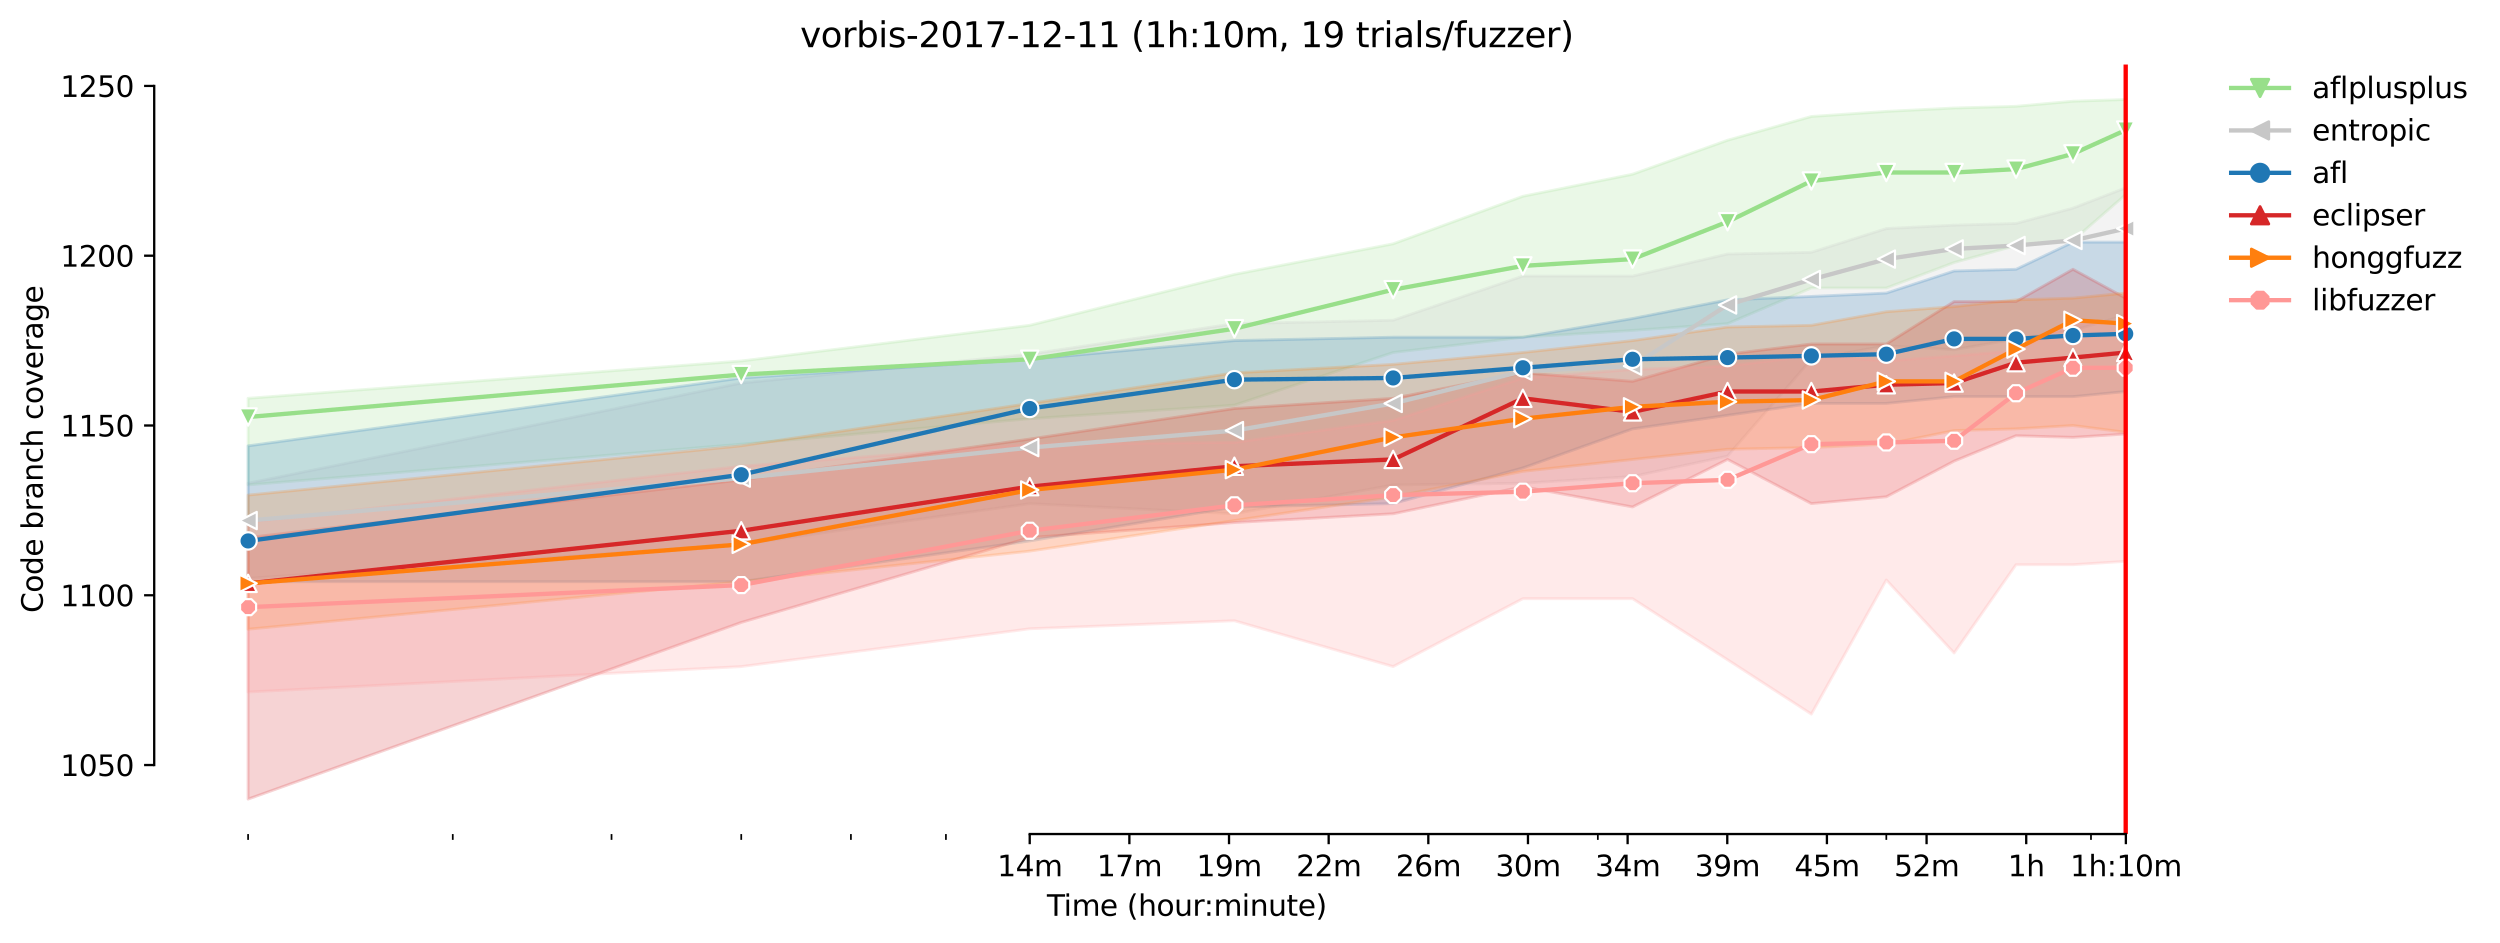 <?xml version="1.0" encoding="utf-8" standalone="no"?>
<!DOCTYPE svg PUBLIC "-//W3C//DTD SVG 1.1//EN"
  "http://www.w3.org/Graphics/SVG/1.1/DTD/svg11.dtd">
<svg height="325.986pt" version="1.1" viewBox="0 0 864.542 325.986" width="864.542pt" xmlns="http://www.w3.org/2000/svg" xmlns:xlink="http://www.w3.org/1999/xlink">
 <defs>
  <style type="text/css">*{stroke-linecap:butt;stroke-linejoin:round;}</style>
 </defs>
 <g id="figure_1">
  <g id="patch_1">
   <path d="M 0 325.986 
L 864.542 325.986 
L 864.542 0 
L 0 0 
z
" style="fill:#ffffff;"/>
  </g>
  <g id="axes_1">
   <g id="patch_2">
    <path d="M 53.328 288.43 
L 767.568 288.43 
L 767.568 22.318 
L 53.328 22.318 
z
" style="fill:#ffffff;"/>
   </g>
   <g id="PolyCollection_1">
    <defs>
     <path d="M 85.794 -188.24 
L 85.794 -158.298 
L 256.334 -172.388 
L 356.094 -181.195 
L 426.875 -185.892 
L 481.777 -204.092 
L 526.635 -209.376 
L 564.562 -211.725 
L 597.416 -214.073 
L 626.395 -226.403 
L 652.318 -226.403 
L 675.768 -235.209 
L 697.176 -241.081 
L 716.869 -242.842 
L 735.103 -258.694 
L 735.103 -291.572 
L 735.103 -291.572 
L 716.869 -290.985 
L 697.176 -289.224 
L 675.768 -288.637 
L 652.318 -287.462 
L 626.395 -285.701 
L 597.416 -277.482 
L 564.562 -265.739 
L 526.635 -258.107 
L 481.777 -241.668 
L 426.875 -231.1 
L 356.094 -213.486 
L 256.334 -201.157 
L 85.794 -188.24 
z
" id="ma5ea630e38" style="stroke:#98df8a;stroke-opacity:0.2;"/>
    </defs>
    <g clip-path="url(#pb4481a9ef8)">
     <use style="fill:#98df8a;fill-opacity:0.2;stroke:#98df8a;stroke-opacity:0.2;" x="0" xlink:href="#ma5ea630e38" y="325.986"/>
    </g>
   </g>
   <g id="PolyCollection_2">
    <defs>
     <path d="M 85.794 -158.885 
L 85.794 -126.006 
L 256.334 -137.749 
L 356.094 -151.839 
L 426.875 -148.317 
L 481.777 -158.298 
L 526.635 -158.885 
L 564.562 -161.233 
L 597.416 -168.278 
L 626.395 -201.744 
L 652.318 -206.441 
L 675.768 -205.061 
L 697.176 -208.789 
L 716.869 -211.725 
L 735.103 -217.009 
L 735.103 -261.042 
L 735.103 -261.042 
L 716.869 -254.012 
L 697.176 -248.713 
L 675.768 -248.126 
L 652.318 -246.952 
L 626.395 -238.732 
L 597.416 -238.145 
L 564.562 -230.512 
L 526.635 -230.512 
L 481.777 -215.248 
L 426.875 -214.073 
L 356.094 -203.505 
L 256.334 -193.524 
L 85.794 -158.885 
z
" id="m489b25e24a" style="stroke:#c7c7c7;stroke-opacity:0.2;"/>
    </defs>
    <g clip-path="url(#pb4481a9ef8)">
     <use style="fill:#c7c7c7;fill-opacity:0.2;stroke:#c7c7c7;stroke-opacity:0.2;" x="0" xlink:href="#m489b25e24a" y="325.986"/>
    </g>
   </g>
   <g id="PolyCollection_3">
    <defs>
     <path d="M 85.794 -171.801 
L 85.794 -124.832 
L 256.334 -124.832 
L 356.094 -138.923 
L 426.875 -150.665 
L 481.777 -151.839 
L 526.635 -164.169 
L 564.562 -177.672 
L 597.416 -182.369 
L 626.395 -186.479 
L 652.318 -186.479 
L 675.768 -188.827 
L 697.176 -188.827 
L 716.869 -188.827 
L 735.103 -190.589 
L 735.103 -242.255 
L 735.103 -242.255 
L 716.869 -242.255 
L 697.176 -232.861 
L 675.768 -232.274 
L 652.318 -224.641 
L 626.395 -223.467 
L 597.416 -222.293 
L 564.562 -215.835 
L 526.635 -209.376 
L 481.777 -209.376 
L 426.875 -208.202 
L 356.094 -201.744 
L 256.334 -195.286 
L 85.794 -171.801 
z
" id="m723d5d6cb3" style="stroke:#1f77b4;stroke-opacity:0.2;"/>
    </defs>
    <g clip-path="url(#pb4481a9ef8)">
     <use style="fill:#1f77b4;fill-opacity:0.2;stroke:#1f77b4;stroke-opacity:0.2;" x="0" xlink:href="#m723d5d6cb3" y="325.986"/>
    </g>
   </g>
   <g id="PolyCollection_4">
    <defs>
     <path d="M 85.794 -140.097 
L 85.794 -49.652 
L 256.334 -110.741 
L 356.094 -140.097 
L 426.875 -145.278 
L 481.777 -148.317 
L 526.635 -157.681 
L 564.562 -150.665 
L 597.416 -167.104 
L 626.395 -151.839 
L 652.318 -154.188 
L 675.768 -166.517 
L 697.176 -175.309 
L 716.869 -174.737 
L 735.103 -175.911 
L 735.103 -222.88 
L 735.103 -222.88 
L 716.869 -232.861 
L 697.176 -221.706 
L 675.768 -221.706 
L 652.318 -207.028 
L 626.395 -207.028 
L 597.416 -203.505 
L 564.562 -194.111 
L 526.635 -197.047 
L 481.777 -188.24 
L 426.875 -184.718 
L 356.094 -174.15 
L 256.334 -160.059 
L 85.794 -140.097 
z
" id="m8e11f6df56" style="stroke:#d62728;stroke-opacity:0.2;"/>
    </defs>
    <g clip-path="url(#pb4481a9ef8)">
     <use style="fill:#d62728;fill-opacity:0.2;stroke:#d62728;stroke-opacity:0.2;" x="0" xlink:href="#m8e11f6df56" y="325.986"/>
    </g>
   </g>
   <g id="PolyCollection_5">
    <defs>
     <path d="M 85.794 -154.775 
L 85.794 -108.393 
L 256.334 -124.832 
L 356.094 -135.4 
L 426.875 -145.968 
L 481.777 -154.188 
L 526.635 -162.994 
L 564.562 -167.104 
L 597.416 -170.627 
L 626.395 -171.214 
L 652.318 -172.388 
L 675.768 -177.085 
L 697.176 -177.672 
L 716.869 -178.847 
L 735.103 -176.498 
L 735.103 -224.641 
L 735.103 -224.641 
L 716.869 -222.88 
L 697.176 -222.293 
L 675.768 -219.959 
L 652.318 -218.183 
L 626.395 -213.486 
L 597.416 -212.899 
L 564.562 -208.202 
L 526.635 -204.092 
L 481.777 -199.983 
L 426.875 -197.047 
L 356.094 -186.479 
L 256.334 -171.816 
L 85.794 -154.775 
z
" id="m5c63f2d9c6" style="stroke:#ff7f0e;stroke-opacity:0.2;"/>
    </defs>
    <g clip-path="url(#pb4481a9ef8)">
     <use style="fill:#ff7f0e;fill-opacity:0.2;stroke:#ff7f0e;stroke-opacity:0.2;" x="0" xlink:href="#m5c63f2d9c6" y="325.986"/>
    </g>
   </g>
   <g id="PolyCollection_6">
    <defs>
     <path d="M 85.794 -145.381 
L 85.794 -86.67 
L 256.334 -95.476 
L 356.094 -108.554 
L 426.875 -111.328 
L 481.777 -95.476 
L 526.635 -118.961 
L 564.562 -118.961 
L 597.416 -97.825 
L 626.395 -79.037 
L 652.318 -125.419 
L 675.768 -100.173 
L 697.176 -130.703 
L 716.869 -130.703 
L 735.103 -131.877 
L 735.103 -214.073 
L 735.103 -214.073 
L 716.869 -214.073 
L 697.176 -204.679 
L 675.768 -202.918 
L 652.318 -201.186 
L 626.395 -202.933 
L 597.416 -199.395 
L 564.562 -198.221 
L 526.635 -195.286 
L 481.777 -180.608 
L 426.875 -172.99 
L 356.094 -172.388 
L 256.334 -164.756 
L 85.794 -145.381 
z
" id="m3a27a83c83" style="stroke:#ff9896;stroke-opacity:0.2;"/>
    </defs>
    <g clip-path="url(#pb4481a9ef8)">
     <use style="fill:#ff9896;fill-opacity:0.2;stroke:#ff9896;stroke-opacity:0.2;" x="0" xlink:href="#m3a27a83c83" y="325.986"/>
    </g>
   </g>
   <g id="matplotlib.axis_1">
    <g id="xtick_1">
     <g id="line2d_1">
      <defs>
       <path d="M 0 0 
L 0 3.5 
" id="m92d88c21bd" style="stroke:#000000;stroke-width:0.8;"/>
      </defs>
      <g>
       <use style="stroke:#000000;stroke-width:0.8;" x="356.094" xlink:href="#m92d88c21bd" y="288.43"/>
      </g>
     </g>
     <g id="text_1">
      <!-- 14m -->
      <g transform="translate(344.861 303.029)scale(0.1 -0.1)">
       <defs>
        <path d="M 794 531 
L 1825 531 
L 1825 4091 
L 703 3866 
L 703 4441 
L 1819 4666 
L 2450 4666 
L 2450 531 
L 3481 531 
L 3481 0 
L 794 0 
L 794 531 
z
" id="DejaVuSans-31" transform="scale(0.016)"/>
        <path d="M 2419 4116 
L 825 1625 
L 2419 1625 
L 2419 4116 
z
M 2253 4666 
L 3047 4666 
L 3047 1625 
L 3713 1625 
L 3713 1100 
L 3047 1100 
L 3047 0 
L 2419 0 
L 2419 1100 
L 313 1100 
L 313 1709 
L 2253 4666 
z
" id="DejaVuSans-34" transform="scale(0.016)"/>
        <path d="M 3328 2828 
Q 3544 3216 3844 3400 
Q 4144 3584 4550 3584 
Q 5097 3584 5394 3201 
Q 5691 2819 5691 2113 
L 5691 0 
L 5113 0 
L 5113 2094 
Q 5113 2597 4934 2840 
Q 4756 3084 4391 3084 
Q 3944 3084 3684 2787 
Q 3425 2491 3425 1978 
L 3425 0 
L 2847 0 
L 2847 2094 
Q 2847 2600 2669 2842 
Q 2491 3084 2119 3084 
Q 1678 3084 1418 2786 
Q 1159 2488 1159 1978 
L 1159 0 
L 581 0 
L 581 3500 
L 1159 3500 
L 1159 2956 
Q 1356 3278 1631 3431 
Q 1906 3584 2284 3584 
Q 2666 3584 2933 3390 
Q 3200 3197 3328 2828 
z
" id="DejaVuSans-6d" transform="scale(0.016)"/>
       </defs>
       <use xlink:href="#DejaVuSans-31"/>
       <use x="63.623" xlink:href="#DejaVuSans-34"/>
       <use x="127.246" xlink:href="#DejaVuSans-6d"/>
      </g>
     </g>
    </g>
    <g id="xtick_2">
     <g id="line2d_2">
      <g>
       <use style="stroke:#000000;stroke-width:0.8;" x="390.555" xlink:href="#m92d88c21bd" y="288.43"/>
      </g>
     </g>
     <g id="text_2">
      <!-- 17m -->
      <g transform="translate(379.322 303.029)scale(0.1 -0.1)">
       <defs>
        <path d="M 525 4666 
L 3525 4666 
L 3525 4397 
L 1831 0 
L 1172 0 
L 2766 4134 
L 525 4134 
L 525 4666 
z
" id="DejaVuSans-37" transform="scale(0.016)"/>
       </defs>
       <use xlink:href="#DejaVuSans-31"/>
       <use x="63.623" xlink:href="#DejaVuSans-37"/>
       <use x="127.246" xlink:href="#DejaVuSans-6d"/>
      </g>
     </g>
    </g>
    <g id="xtick_3">
     <g id="line2d_3">
      <g>
       <use style="stroke:#000000;stroke-width:0.8;" x="425.016" xlink:href="#m92d88c21bd" y="288.43"/>
      </g>
     </g>
     <g id="text_3">
      <!-- 19m -->
      <g transform="translate(413.783 303.029)scale(0.1 -0.1)">
       <defs>
        <path d="M 703 97 
L 703 672 
Q 941 559 1184 500 
Q 1428 441 1663 441 
Q 2288 441 2617 861 
Q 2947 1281 2994 2138 
Q 2813 1869 2534 1725 
Q 2256 1581 1919 1581 
Q 1219 1581 811 2004 
Q 403 2428 403 3163 
Q 403 3881 828 4315 
Q 1253 4750 1959 4750 
Q 2769 4750 3195 4129 
Q 3622 3509 3622 2328 
Q 3622 1225 3098 567 
Q 2575 -91 1691 -91 
Q 1453 -91 1209 -44 
Q 966 3 703 97 
z
M 1959 2075 
Q 2384 2075 2632 2365 
Q 2881 2656 2881 3163 
Q 2881 3666 2632 3958 
Q 2384 4250 1959 4250 
Q 1534 4250 1286 3958 
Q 1038 3666 1038 3163 
Q 1038 2656 1286 2365 
Q 1534 2075 1959 2075 
z
" id="DejaVuSans-39" transform="scale(0.016)"/>
       </defs>
       <use xlink:href="#DejaVuSans-31"/>
       <use x="63.623" xlink:href="#DejaVuSans-39"/>
       <use x="127.246" xlink:href="#DejaVuSans-6d"/>
      </g>
     </g>
    </g>
    <g id="xtick_4">
     <g id="line2d_4">
      <g>
       <use style="stroke:#000000;stroke-width:0.8;" x="459.476" xlink:href="#m92d88c21bd" y="288.43"/>
      </g>
     </g>
     <g id="text_4">
      <!-- 22m -->
      <g transform="translate(448.243 303.029)scale(0.1 -0.1)">
       <defs>
        <path d="M 1228 531 
L 3431 531 
L 3431 0 
L 469 0 
L 469 531 
Q 828 903 1448 1529 
Q 2069 2156 2228 2338 
Q 2531 2678 2651 2914 
Q 2772 3150 2772 3378 
Q 2772 3750 2511 3984 
Q 2250 4219 1831 4219 
Q 1534 4219 1204 4116 
Q 875 4013 500 3803 
L 500 4441 
Q 881 4594 1212 4672 
Q 1544 4750 1819 4750 
Q 2544 4750 2975 4387 
Q 3406 4025 3406 3419 
Q 3406 3131 3298 2873 
Q 3191 2616 2906 2266 
Q 2828 2175 2409 1742 
Q 1991 1309 1228 531 
z
" id="DejaVuSans-32" transform="scale(0.016)"/>
       </defs>
       <use xlink:href="#DejaVuSans-32"/>
       <use x="63.623" xlink:href="#DejaVuSans-32"/>
       <use x="127.246" xlink:href="#DejaVuSans-6d"/>
      </g>
     </g>
    </g>
    <g id="xtick_5">
     <g id="line2d_5">
      <g>
       <use style="stroke:#000000;stroke-width:0.8;" x="493.937" xlink:href="#m92d88c21bd" y="288.43"/>
      </g>
     </g>
     <g id="text_5">
      <!-- 26m -->
      <g transform="translate(482.704 303.029)scale(0.1 -0.1)">
       <defs>
        <path d="M 2113 2584 
Q 1688 2584 1439 2293 
Q 1191 2003 1191 1497 
Q 1191 994 1439 701 
Q 1688 409 2113 409 
Q 2538 409 2786 701 
Q 3034 994 3034 1497 
Q 3034 2003 2786 2293 
Q 2538 2584 2113 2584 
z
M 3366 4563 
L 3366 3988 
Q 3128 4100 2886 4159 
Q 2644 4219 2406 4219 
Q 1781 4219 1451 3797 
Q 1122 3375 1075 2522 
Q 1259 2794 1537 2939 
Q 1816 3084 2150 3084 
Q 2853 3084 3261 2657 
Q 3669 2231 3669 1497 
Q 3669 778 3244 343 
Q 2819 -91 2113 -91 
Q 1303 -91 875 529 
Q 447 1150 447 2328 
Q 447 3434 972 4092 
Q 1497 4750 2381 4750 
Q 2619 4750 2861 4703 
Q 3103 4656 3366 4563 
z
" id="DejaVuSans-36" transform="scale(0.016)"/>
       </defs>
       <use xlink:href="#DejaVuSans-32"/>
       <use x="63.623" xlink:href="#DejaVuSans-36"/>
       <use x="127.246" xlink:href="#DejaVuSans-6d"/>
      </g>
     </g>
    </g>
    <g id="xtick_6">
     <g id="line2d_6">
      <g>
       <use style="stroke:#000000;stroke-width:0.8;" x="528.397" xlink:href="#m92d88c21bd" y="288.43"/>
      </g>
     </g>
     <g id="text_6">
      <!-- 30m -->
      <g transform="translate(517.165 303.029)scale(0.1 -0.1)">
       <defs>
        <path d="M 2597 2516 
Q 3050 2419 3304 2112 
Q 3559 1806 3559 1356 
Q 3559 666 3084 287 
Q 2609 -91 1734 -91 
Q 1441 -91 1130 -33 
Q 819 25 488 141 
L 488 750 
Q 750 597 1062 519 
Q 1375 441 1716 441 
Q 2309 441 2620 675 
Q 2931 909 2931 1356 
Q 2931 1769 2642 2001 
Q 2353 2234 1838 2234 
L 1294 2234 
L 1294 2753 
L 1863 2753 
Q 2328 2753 2575 2939 
Q 2822 3125 2822 3475 
Q 2822 3834 2567 4026 
Q 2313 4219 1838 4219 
Q 1578 4219 1281 4162 
Q 984 4106 628 3988 
L 628 4550 
Q 988 4650 1302 4700 
Q 1616 4750 1894 4750 
Q 2613 4750 3031 4423 
Q 3450 4097 3450 3541 
Q 3450 3153 3228 2886 
Q 3006 2619 2597 2516 
z
" id="DejaVuSans-33" transform="scale(0.016)"/>
        <path d="M 2034 4250 
Q 1547 4250 1301 3770 
Q 1056 3291 1056 2328 
Q 1056 1369 1301 889 
Q 1547 409 2034 409 
Q 2525 409 2770 889 
Q 3016 1369 3016 2328 
Q 3016 3291 2770 3770 
Q 2525 4250 2034 4250 
z
M 2034 4750 
Q 2819 4750 3233 4129 
Q 3647 3509 3647 2328 
Q 3647 1150 3233 529 
Q 2819 -91 2034 -91 
Q 1250 -91 836 529 
Q 422 1150 422 2328 
Q 422 3509 836 4129 
Q 1250 4750 2034 4750 
z
" id="DejaVuSans-30" transform="scale(0.016)"/>
       </defs>
       <use xlink:href="#DejaVuSans-33"/>
       <use x="63.623" xlink:href="#DejaVuSans-30"/>
       <use x="127.246" xlink:href="#DejaVuSans-6d"/>
      </g>
     </g>
    </g>
    <g id="xtick_7">
     <g id="line2d_7">
      <g>
       <use style="stroke:#000000;stroke-width:0.8;" x="562.858" xlink:href="#m92d88c21bd" y="288.43"/>
      </g>
     </g>
     <g id="text_7">
      <!-- 34m -->
      <g transform="translate(551.625 303.029)scale(0.1 -0.1)">
       <use xlink:href="#DejaVuSans-33"/>
       <use x="63.623" xlink:href="#DejaVuSans-34"/>
       <use x="127.246" xlink:href="#DejaVuSans-6d"/>
      </g>
     </g>
    </g>
    <g id="xtick_8">
     <g id="line2d_8">
      <g>
       <use style="stroke:#000000;stroke-width:0.8;" x="597.319" xlink:href="#m92d88c21bd" y="288.43"/>
      </g>
     </g>
     <g id="text_8">
      <!-- 39m -->
      <g transform="translate(586.086 303.029)scale(0.1 -0.1)">
       <use xlink:href="#DejaVuSans-33"/>
       <use x="63.623" xlink:href="#DejaVuSans-39"/>
       <use x="127.246" xlink:href="#DejaVuSans-6d"/>
      </g>
     </g>
    </g>
    <g id="xtick_9">
     <g id="line2d_9">
      <g>
       <use style="stroke:#000000;stroke-width:0.8;" x="631.779" xlink:href="#m92d88c21bd" y="288.43"/>
      </g>
     </g>
     <g id="text_9">
      <!-- 45m -->
      <g transform="translate(620.547 303.029)scale(0.1 -0.1)">
       <defs>
        <path d="M 691 4666 
L 3169 4666 
L 3169 4134 
L 1269 4134 
L 1269 2991 
Q 1406 3038 1543 3061 
Q 1681 3084 1819 3084 
Q 2600 3084 3056 2656 
Q 3513 2228 3513 1497 
Q 3513 744 3044 326 
Q 2575 -91 1722 -91 
Q 1428 -91 1123 -41 
Q 819 9 494 109 
L 494 744 
Q 775 591 1075 516 
Q 1375 441 1709 441 
Q 2250 441 2565 725 
Q 2881 1009 2881 1497 
Q 2881 1984 2565 2268 
Q 2250 2553 1709 2553 
Q 1456 2553 1204 2497 
Q 953 2441 691 2322 
L 691 4666 
z
" id="DejaVuSans-35" transform="scale(0.016)"/>
       </defs>
       <use xlink:href="#DejaVuSans-34"/>
       <use x="63.623" xlink:href="#DejaVuSans-35"/>
       <use x="127.246" xlink:href="#DejaVuSans-6d"/>
      </g>
     </g>
    </g>
    <g id="xtick_10">
     <g id="line2d_10">
      <g>
       <use style="stroke:#000000;stroke-width:0.8;" x="666.24" xlink:href="#m92d88c21bd" y="288.43"/>
      </g>
     </g>
     <g id="text_10">
      <!-- 52m -->
      <g transform="translate(655.007 303.029)scale(0.1 -0.1)">
       <use xlink:href="#DejaVuSans-35"/>
       <use x="63.623" xlink:href="#DejaVuSans-32"/>
       <use x="127.246" xlink:href="#DejaVuSans-6d"/>
      </g>
     </g>
    </g>
    <g id="xtick_11">
     <g id="line2d_11">
      <g>
       <use style="stroke:#000000;stroke-width:0.8;" x="700.701" xlink:href="#m92d88c21bd" y="288.43"/>
      </g>
     </g>
     <g id="text_11">
      <!-- 1h -->
      <g transform="translate(694.351 303.029)scale(0.1 -0.1)">
       <defs>
        <path d="M 3513 2113 
L 3513 0 
L 2938 0 
L 2938 2094 
Q 2938 2591 2744 2837 
Q 2550 3084 2163 3084 
Q 1697 3084 1428 2787 
Q 1159 2491 1159 1978 
L 1159 0 
L 581 0 
L 581 4863 
L 1159 4863 
L 1159 2956 
Q 1366 3272 1645 3428 
Q 1925 3584 2291 3584 
Q 2894 3584 3203 3211 
Q 3513 2838 3513 2113 
z
" id="DejaVuSans-68" transform="scale(0.016)"/>
       </defs>
       <use xlink:href="#DejaVuSans-31"/>
       <use x="63.623" xlink:href="#DejaVuSans-68"/>
      </g>
     </g>
    </g>
    <g id="xtick_12">
     <g id="line2d_12">
      <g>
       <use style="stroke:#000000;stroke-width:0.8;" x="735.161" xlink:href="#m92d88c21bd" y="288.43"/>
      </g>
     </g>
     <g id="text_12">
      <!-- 1h:10m -->
      <g transform="translate(715.894 303.029)scale(0.1 -0.1)">
       <defs>
        <path d="M 750 794 
L 1409 794 
L 1409 0 
L 750 0 
L 750 794 
z
M 750 3309 
L 1409 3309 
L 1409 2516 
L 750 2516 
L 750 3309 
z
" id="DejaVuSans-3a" transform="scale(0.016)"/>
       </defs>
       <use xlink:href="#DejaVuSans-31"/>
       <use x="63.623" xlink:href="#DejaVuSans-68"/>
       <use x="127.002" xlink:href="#DejaVuSans-3a"/>
       <use x="160.693" xlink:href="#DejaVuSans-31"/>
       <use x="224.316" xlink:href="#DejaVuSans-30"/>
       <use x="287.939" xlink:href="#DejaVuSans-6d"/>
      </g>
     </g>
    </g>
    <g id="xtick_13">
     <g id="line2d_13">
      <defs>
       <path d="M 0 0 
L 0 2 
" id="me1883ed3de" style="stroke:#000000;stroke-width:0.6;"/>
      </defs>
      <g>
       <use style="stroke:#000000;stroke-width:0.6;" x="85.794" xlink:href="#me1883ed3de" y="288.43"/>
      </g>
     </g>
    </g>
    <g id="xtick_14">
     <g id="line2d_14">
      <g>
       <use style="stroke:#000000;stroke-width:0.6;" x="156.574" xlink:href="#me1883ed3de" y="288.43"/>
      </g>
     </g>
    </g>
    <g id="xtick_15">
     <g id="line2d_15">
      <g>
       <use style="stroke:#000000;stroke-width:0.6;" x="211.476" xlink:href="#me1883ed3de" y="288.43"/>
      </g>
     </g>
    </g>
    <g id="xtick_16">
     <g id="line2d_16">
      <g>
       <use style="stroke:#000000;stroke-width:0.6;" x="256.334" xlink:href="#me1883ed3de" y="288.43"/>
      </g>
     </g>
    </g>
    <g id="xtick_17">
     <g id="line2d_17">
      <g>
       <use style="stroke:#000000;stroke-width:0.6;" x="294.261" xlink:href="#me1883ed3de" y="288.43"/>
      </g>
     </g>
    </g>
    <g id="xtick_18">
     <g id="line2d_18">
      <g>
       <use style="stroke:#000000;stroke-width:0.6;" x="327.115" xlink:href="#me1883ed3de" y="288.43"/>
      </g>
     </g>
    </g>
    <g id="xtick_19">
     <g id="line2d_19">
      <g>
       <use style="stroke:#000000;stroke-width:0.6;" x="552.558" xlink:href="#me1883ed3de" y="288.43"/>
      </g>
     </g>
    </g>
    <g id="xtick_20">
     <g id="line2d_20">
      <g>
       <use style="stroke:#000000;stroke-width:0.6;" x="652.318" xlink:href="#me1883ed3de" y="288.43"/>
      </g>
     </g>
    </g>
    <g id="xtick_21">
     <g id="line2d_21">
      <g>
       <use style="stroke:#000000;stroke-width:0.6;" x="723.098" xlink:href="#me1883ed3de" y="288.43"/>
      </g>
     </g>
    </g>
    <g id="text_13">
     <!-- Time (hour:minute) -->
     <g transform="translate(362.041 316.707)scale(0.1 -0.1)">
      <defs>
       <path d="M -19 4666 
L 3928 4666 
L 3928 4134 
L 2272 4134 
L 2272 0 
L 1638 0 
L 1638 4134 
L -19 4134 
L -19 4666 
z
" id="DejaVuSans-54" transform="scale(0.016)"/>
       <path d="M 603 3500 
L 1178 3500 
L 1178 0 
L 603 0 
L 603 3500 
z
M 603 4863 
L 1178 4863 
L 1178 4134 
L 603 4134 
L 603 4863 
z
" id="DejaVuSans-69" transform="scale(0.016)"/>
       <path d="M 3597 1894 
L 3597 1613 
L 953 1613 
Q 991 1019 1311 708 
Q 1631 397 2203 397 
Q 2534 397 2845 478 
Q 3156 559 3463 722 
L 3463 178 
Q 3153 47 2828 -22 
Q 2503 -91 2169 -91 
Q 1331 -91 842 396 
Q 353 884 353 1716 
Q 353 2575 817 3079 
Q 1281 3584 2069 3584 
Q 2775 3584 3186 3129 
Q 3597 2675 3597 1894 
z
M 3022 2063 
Q 3016 2534 2758 2815 
Q 2500 3097 2075 3097 
Q 1594 3097 1305 2825 
Q 1016 2553 972 2059 
L 3022 2063 
z
" id="DejaVuSans-65" transform="scale(0.016)"/>
       <path id="DejaVuSans-20" transform="scale(0.016)"/>
       <path d="M 1984 4856 
Q 1566 4138 1362 3434 
Q 1159 2731 1159 2009 
Q 1159 1288 1364 580 
Q 1569 -128 1984 -844 
L 1484 -844 
Q 1016 -109 783 600 
Q 550 1309 550 2009 
Q 550 2706 781 3412 
Q 1013 4119 1484 4856 
L 1984 4856 
z
" id="DejaVuSans-28" transform="scale(0.016)"/>
       <path d="M 1959 3097 
Q 1497 3097 1228 2736 
Q 959 2375 959 1747 
Q 959 1119 1226 758 
Q 1494 397 1959 397 
Q 2419 397 2687 759 
Q 2956 1122 2956 1747 
Q 2956 2369 2687 2733 
Q 2419 3097 1959 3097 
z
M 1959 3584 
Q 2709 3584 3137 3096 
Q 3566 2609 3566 1747 
Q 3566 888 3137 398 
Q 2709 -91 1959 -91 
Q 1206 -91 779 398 
Q 353 888 353 1747 
Q 353 2609 779 3096 
Q 1206 3584 1959 3584 
z
" id="DejaVuSans-6f" transform="scale(0.016)"/>
       <path d="M 544 1381 
L 544 3500 
L 1119 3500 
L 1119 1403 
Q 1119 906 1312 657 
Q 1506 409 1894 409 
Q 2359 409 2629 706 
Q 2900 1003 2900 1516 
L 2900 3500 
L 3475 3500 
L 3475 0 
L 2900 0 
L 2900 538 
Q 2691 219 2414 64 
Q 2138 -91 1772 -91 
Q 1169 -91 856 284 
Q 544 659 544 1381 
z
M 1991 3584 
L 1991 3584 
z
" id="DejaVuSans-75" transform="scale(0.016)"/>
       <path d="M 2631 2963 
Q 2534 3019 2420 3045 
Q 2306 3072 2169 3072 
Q 1681 3072 1420 2755 
Q 1159 2438 1159 1844 
L 1159 0 
L 581 0 
L 581 3500 
L 1159 3500 
L 1159 2956 
Q 1341 3275 1631 3429 
Q 1922 3584 2338 3584 
Q 2397 3584 2469 3576 
Q 2541 3569 2628 3553 
L 2631 2963 
z
" id="DejaVuSans-72" transform="scale(0.016)"/>
       <path d="M 3513 2113 
L 3513 0 
L 2938 0 
L 2938 2094 
Q 2938 2591 2744 2837 
Q 2550 3084 2163 3084 
Q 1697 3084 1428 2787 
Q 1159 2491 1159 1978 
L 1159 0 
L 581 0 
L 581 3500 
L 1159 3500 
L 1159 2956 
Q 1366 3272 1645 3428 
Q 1925 3584 2291 3584 
Q 2894 3584 3203 3211 
Q 3513 2838 3513 2113 
z
" id="DejaVuSans-6e" transform="scale(0.016)"/>
       <path d="M 1172 4494 
L 1172 3500 
L 2356 3500 
L 2356 3053 
L 1172 3053 
L 1172 1153 
Q 1172 725 1289 603 
Q 1406 481 1766 481 
L 2356 481 
L 2356 0 
L 1766 0 
Q 1100 0 847 248 
Q 594 497 594 1153 
L 594 3053 
L 172 3053 
L 172 3500 
L 594 3500 
L 594 4494 
L 1172 4494 
z
" id="DejaVuSans-74" transform="scale(0.016)"/>
       <path d="M 513 4856 
L 1013 4856 
Q 1481 4119 1714 3412 
Q 1947 2706 1947 2009 
Q 1947 1309 1714 600 
Q 1481 -109 1013 -844 
L 513 -844 
Q 928 -128 1133 580 
Q 1338 1288 1338 2009 
Q 1338 2731 1133 3434 
Q 928 4138 513 4856 
z
" id="DejaVuSans-29" transform="scale(0.016)"/>
      </defs>
      <use xlink:href="#DejaVuSans-54"/>
      <use x="57.959" xlink:href="#DejaVuSans-69"/>
      <use x="85.742" xlink:href="#DejaVuSans-6d"/>
      <use x="183.154" xlink:href="#DejaVuSans-65"/>
      <use x="244.678" xlink:href="#DejaVuSans-20"/>
      <use x="276.465" xlink:href="#DejaVuSans-28"/>
      <use x="315.479" xlink:href="#DejaVuSans-68"/>
      <use x="378.857" xlink:href="#DejaVuSans-6f"/>
      <use x="440.039" xlink:href="#DejaVuSans-75"/>
      <use x="503.418" xlink:href="#DejaVuSans-72"/>
      <use x="542.781" xlink:href="#DejaVuSans-3a"/>
      <use x="576.473" xlink:href="#DejaVuSans-6d"/>
      <use x="673.885" xlink:href="#DejaVuSans-69"/>
      <use x="701.668" xlink:href="#DejaVuSans-6e"/>
      <use x="765.047" xlink:href="#DejaVuSans-75"/>
      <use x="828.426" xlink:href="#DejaVuSans-74"/>
      <use x="867.635" xlink:href="#DejaVuSans-65"/>
      <use x="929.158" xlink:href="#DejaVuSans-29"/>
     </g>
    </g>
   </g>
   <g id="matplotlib.axis_2">
    <g id="ytick_1">
     <g id="line2d_22">
      <defs>
       <path d="M 0 0 
L -3.5 0 
" id="m777340e635" style="stroke:#000000;stroke-width:0.8;"/>
      </defs>
      <g>
       <use style="stroke:#000000;stroke-width:0.8;" x="53.328" xlink:href="#m777340e635" y="264.563"/>
      </g>
     </g>
     <g id="text_14">
      <!-- 1050 -->
      <g transform="translate(20.878 268.362)scale(0.1 -0.1)">
       <use xlink:href="#DejaVuSans-31"/>
       <use x="63.623" xlink:href="#DejaVuSans-30"/>
       <use x="127.246" xlink:href="#DejaVuSans-35"/>
       <use x="190.869" xlink:href="#DejaVuSans-30"/>
      </g>
     </g>
    </g>
    <g id="ytick_2">
     <g id="line2d_23">
      <g>
       <use style="stroke:#000000;stroke-width:0.8;" x="53.328" xlink:href="#m777340e635" y="205.851"/>
      </g>
     </g>
     <g id="text_15">
      <!-- 1100 -->
      <g transform="translate(20.878 209.65)scale(0.1 -0.1)">
       <use xlink:href="#DejaVuSans-31"/>
       <use x="63.623" xlink:href="#DejaVuSans-31"/>
       <use x="127.246" xlink:href="#DejaVuSans-30"/>
       <use x="190.869" xlink:href="#DejaVuSans-30"/>
      </g>
     </g>
    </g>
    <g id="ytick_3">
     <g id="line2d_24">
      <g>
       <use style="stroke:#000000;stroke-width:0.8;" x="53.328" xlink:href="#m777340e635" y="147.14"/>
      </g>
     </g>
     <g id="text_16">
      <!-- 1150 -->
      <g transform="translate(20.878 150.939)scale(0.1 -0.1)">
       <use xlink:href="#DejaVuSans-31"/>
       <use x="63.623" xlink:href="#DejaVuSans-31"/>
       <use x="127.246" xlink:href="#DejaVuSans-35"/>
       <use x="190.869" xlink:href="#DejaVuSans-30"/>
      </g>
     </g>
    </g>
    <g id="ytick_4">
     <g id="line2d_25">
      <g>
       <use style="stroke:#000000;stroke-width:0.8;" x="53.328" xlink:href="#m777340e635" y="88.429"/>
      </g>
     </g>
     <g id="text_17">
      <!-- 1200 -->
      <g transform="translate(20.878 92.228)scale(0.1 -0.1)">
       <use xlink:href="#DejaVuSans-31"/>
       <use x="63.623" xlink:href="#DejaVuSans-32"/>
       <use x="127.246" xlink:href="#DejaVuSans-30"/>
       <use x="190.869" xlink:href="#DejaVuSans-30"/>
      </g>
     </g>
    </g>
    <g id="ytick_5">
     <g id="line2d_26">
      <g>
       <use style="stroke:#000000;stroke-width:0.8;" x="53.328" xlink:href="#m777340e635" y="29.717"/>
      </g>
     </g>
     <g id="text_18">
      <!-- 1250 -->
      <g transform="translate(20.878 33.516)scale(0.1 -0.1)">
       <use xlink:href="#DejaVuSans-31"/>
       <use x="63.623" xlink:href="#DejaVuSans-32"/>
       <use x="127.246" xlink:href="#DejaVuSans-35"/>
       <use x="190.869" xlink:href="#DejaVuSans-30"/>
      </g>
     </g>
    </g>
    <g id="text_19">
     <!-- Code branch coverage -->
     <g transform="translate(14.798 211.949)rotate(-90)scale(0.1 -0.1)">
      <defs>
       <path d="M 4122 4306 
L 4122 3641 
Q 3803 3938 3442 4084 
Q 3081 4231 2675 4231 
Q 1875 4231 1450 3742 
Q 1025 3253 1025 2328 
Q 1025 1406 1450 917 
Q 1875 428 2675 428 
Q 3081 428 3442 575 
Q 3803 722 4122 1019 
L 4122 359 
Q 3791 134 3420 21 
Q 3050 -91 2638 -91 
Q 1578 -91 968 557 
Q 359 1206 359 2328 
Q 359 3453 968 4101 
Q 1578 4750 2638 4750 
Q 3056 4750 3426 4639 
Q 3797 4528 4122 4306 
z
" id="DejaVuSans-43" transform="scale(0.016)"/>
       <path d="M 2906 2969 
L 2906 4863 
L 3481 4863 
L 3481 0 
L 2906 0 
L 2906 525 
Q 2725 213 2448 61 
Q 2172 -91 1784 -91 
Q 1150 -91 751 415 
Q 353 922 353 1747 
Q 353 2572 751 3078 
Q 1150 3584 1784 3584 
Q 2172 3584 2448 3432 
Q 2725 3281 2906 2969 
z
M 947 1747 
Q 947 1113 1208 752 
Q 1469 391 1925 391 
Q 2381 391 2643 752 
Q 2906 1113 2906 1747 
Q 2906 2381 2643 2742 
Q 2381 3103 1925 3103 
Q 1469 3103 1208 2742 
Q 947 2381 947 1747 
z
" id="DejaVuSans-64" transform="scale(0.016)"/>
       <path d="M 3116 1747 
Q 3116 2381 2855 2742 
Q 2594 3103 2138 3103 
Q 1681 3103 1420 2742 
Q 1159 2381 1159 1747 
Q 1159 1113 1420 752 
Q 1681 391 2138 391 
Q 2594 391 2855 752 
Q 3116 1113 3116 1747 
z
M 1159 2969 
Q 1341 3281 1617 3432 
Q 1894 3584 2278 3584 
Q 2916 3584 3314 3078 
Q 3713 2572 3713 1747 
Q 3713 922 3314 415 
Q 2916 -91 2278 -91 
Q 1894 -91 1617 61 
Q 1341 213 1159 525 
L 1159 0 
L 581 0 
L 581 4863 
L 1159 4863 
L 1159 2969 
z
" id="DejaVuSans-62" transform="scale(0.016)"/>
       <path d="M 2194 1759 
Q 1497 1759 1228 1600 
Q 959 1441 959 1056 
Q 959 750 1161 570 
Q 1363 391 1709 391 
Q 2188 391 2477 730 
Q 2766 1069 2766 1631 
L 2766 1759 
L 2194 1759 
z
M 3341 1997 
L 3341 0 
L 2766 0 
L 2766 531 
Q 2569 213 2275 61 
Q 1981 -91 1556 -91 
Q 1019 -91 701 211 
Q 384 513 384 1019 
Q 384 1609 779 1909 
Q 1175 2209 1959 2209 
L 2766 2209 
L 2766 2266 
Q 2766 2663 2505 2880 
Q 2244 3097 1772 3097 
Q 1472 3097 1187 3025 
Q 903 2953 641 2809 
L 641 3341 
Q 956 3463 1253 3523 
Q 1550 3584 1831 3584 
Q 2591 3584 2966 3190 
Q 3341 2797 3341 1997 
z
" id="DejaVuSans-61" transform="scale(0.016)"/>
       <path d="M 3122 3366 
L 3122 2828 
Q 2878 2963 2633 3030 
Q 2388 3097 2138 3097 
Q 1578 3097 1268 2742 
Q 959 2388 959 1747 
Q 959 1106 1268 751 
Q 1578 397 2138 397 
Q 2388 397 2633 464 
Q 2878 531 3122 666 
L 3122 134 
Q 2881 22 2623 -34 
Q 2366 -91 2075 -91 
Q 1284 -91 818 406 
Q 353 903 353 1747 
Q 353 2603 823 3093 
Q 1294 3584 2113 3584 
Q 2378 3584 2631 3529 
Q 2884 3475 3122 3366 
z
" id="DejaVuSans-63" transform="scale(0.016)"/>
       <path d="M 191 3500 
L 800 3500 
L 1894 563 
L 2988 3500 
L 3597 3500 
L 2284 0 
L 1503 0 
L 191 3500 
z
" id="DejaVuSans-76" transform="scale(0.016)"/>
       <path d="M 2906 1791 
Q 2906 2416 2648 2759 
Q 2391 3103 1925 3103 
Q 1463 3103 1205 2759 
Q 947 2416 947 1791 
Q 947 1169 1205 825 
Q 1463 481 1925 481 
Q 2391 481 2648 825 
Q 2906 1169 2906 1791 
z
M 3481 434 
Q 3481 -459 3084 -895 
Q 2688 -1331 1869 -1331 
Q 1566 -1331 1297 -1286 
Q 1028 -1241 775 -1147 
L 775 -588 
Q 1028 -725 1275 -790 
Q 1522 -856 1778 -856 
Q 2344 -856 2625 -561 
Q 2906 -266 2906 331 
L 2906 616 
Q 2728 306 2450 153 
Q 2172 0 1784 0 
Q 1141 0 747 490 
Q 353 981 353 1791 
Q 353 2603 747 3093 
Q 1141 3584 1784 3584 
Q 2172 3584 2450 3431 
Q 2728 3278 2906 2969 
L 2906 3500 
L 3481 3500 
L 3481 434 
z
" id="DejaVuSans-67" transform="scale(0.016)"/>
      </defs>
      <use xlink:href="#DejaVuSans-43"/>
      <use x="69.824" xlink:href="#DejaVuSans-6f"/>
      <use x="131.006" xlink:href="#DejaVuSans-64"/>
      <use x="194.482" xlink:href="#DejaVuSans-65"/>
      <use x="256.006" xlink:href="#DejaVuSans-20"/>
      <use x="287.793" xlink:href="#DejaVuSans-62"/>
      <use x="351.27" xlink:href="#DejaVuSans-72"/>
      <use x="392.383" xlink:href="#DejaVuSans-61"/>
      <use x="453.662" xlink:href="#DejaVuSans-6e"/>
      <use x="517.041" xlink:href="#DejaVuSans-63"/>
      <use x="572.021" xlink:href="#DejaVuSans-68"/>
      <use x="635.4" xlink:href="#DejaVuSans-20"/>
      <use x="667.188" xlink:href="#DejaVuSans-63"/>
      <use x="722.168" xlink:href="#DejaVuSans-6f"/>
      <use x="783.35" xlink:href="#DejaVuSans-76"/>
      <use x="842.529" xlink:href="#DejaVuSans-65"/>
      <use x="904.053" xlink:href="#DejaVuSans-72"/>
      <use x="945.166" xlink:href="#DejaVuSans-61"/>
      <use x="1006.445" xlink:href="#DejaVuSans-67"/>
      <use x="1069.922" xlink:href="#DejaVuSans-65"/>
     </g>
    </g>
   </g>
   <g id="line2d_27">
    <path clip-path="url(#pb4481a9ef8)" d="M 85.794 144.204 
L 256.334 129.526 
L 356.094 124.242 
L 426.875 113.674 
L 481.777 100.171 
L 526.635 91.951 
L 564.562 89.603 
L 597.416 76.686 
L 626.395 62.596 
L 652.318 59.66 
L 675.768 59.66 
L 697.176 58.486 
L 716.869 53.202 
L 735.103 44.982 
" style="fill:none;stroke:#98df8a;stroke-linecap:square;stroke-width:1.5;"/>
    <defs>
     <path d="M -0 3 
L 3 -3 
L -3 -3 
z
" id="m45155fa224" style="stroke:#ffffff;stroke-linejoin:miter;stroke-width:0.75;"/>
    </defs>
    <g clip-path="url(#pb4481a9ef8)">
     <use style="fill:#98df8a;stroke:#ffffff;stroke-linejoin:miter;stroke-width:0.75;" x="85.794" xlink:href="#m45155fa224" y="144.204"/>
     <use style="fill:#98df8a;stroke:#ffffff;stroke-linejoin:miter;stroke-width:0.75;" x="256.334" xlink:href="#m45155fa224" y="129.526"/>
     <use style="fill:#98df8a;stroke:#ffffff;stroke-linejoin:miter;stroke-width:0.75;" x="356.094" xlink:href="#m45155fa224" y="124.242"/>
     <use style="fill:#98df8a;stroke:#ffffff;stroke-linejoin:miter;stroke-width:0.75;" x="426.875" xlink:href="#m45155fa224" y="113.674"/>
     <use style="fill:#98df8a;stroke:#ffffff;stroke-linejoin:miter;stroke-width:0.75;" x="481.777" xlink:href="#m45155fa224" y="100.171"/>
     <use style="fill:#98df8a;stroke:#ffffff;stroke-linejoin:miter;stroke-width:0.75;" x="526.635" xlink:href="#m45155fa224" y="91.951"/>
     <use style="fill:#98df8a;stroke:#ffffff;stroke-linejoin:miter;stroke-width:0.75;" x="564.562" xlink:href="#m45155fa224" y="89.603"/>
     <use style="fill:#98df8a;stroke:#ffffff;stroke-linejoin:miter;stroke-width:0.75;" x="597.416" xlink:href="#m45155fa224" y="76.686"/>
     <use style="fill:#98df8a;stroke:#ffffff;stroke-linejoin:miter;stroke-width:0.75;" x="626.395" xlink:href="#m45155fa224" y="62.596"/>
     <use style="fill:#98df8a;stroke:#ffffff;stroke-linejoin:miter;stroke-width:0.75;" x="652.318" xlink:href="#m45155fa224" y="59.66"/>
     <use style="fill:#98df8a;stroke:#ffffff;stroke-linejoin:miter;stroke-width:0.75;" x="675.768" xlink:href="#m45155fa224" y="59.66"/>
     <use style="fill:#98df8a;stroke:#ffffff;stroke-linejoin:miter;stroke-width:0.75;" x="697.176" xlink:href="#m45155fa224" y="58.486"/>
     <use style="fill:#98df8a;stroke:#ffffff;stroke-linejoin:miter;stroke-width:0.75;" x="716.869" xlink:href="#m45155fa224" y="53.202"/>
     <use style="fill:#98df8a;stroke:#ffffff;stroke-linejoin:miter;stroke-width:0.75;" x="735.103" xlink:href="#m45155fa224" y="44.982"/>
    </g>
   </g>
   <g id="line2d_28">
    <path clip-path="url(#pb4481a9ef8)" d="M 85.794 180.018 
L 256.334 165.34 
L 356.094 154.772 
L 426.875 148.901 
L 481.777 139.507 
L 526.635 128.352 
L 564.562 126.591 
L 597.416 105.455 
L 626.395 96.648 
L 652.318 89.603 
L 675.768 86.08 
L 697.176 84.906 
L 716.869 83.145 
L 735.103 79.035 
" style="fill:none;stroke:#c7c7c7;stroke-linecap:square;stroke-width:1.5;"/>
    <defs>
     <path d="M -3 -0 
L 3 3 
L 3 -3 
z
" id="m2172c07f6e" style="stroke:#ffffff;stroke-linejoin:miter;stroke-width:0.75;"/>
    </defs>
    <g clip-path="url(#pb4481a9ef8)">
     <use style="fill:#c7c7c7;stroke:#ffffff;stroke-linejoin:miter;stroke-width:0.75;" x="85.794" xlink:href="#m2172c07f6e" y="180.018"/>
     <use style="fill:#c7c7c7;stroke:#ffffff;stroke-linejoin:miter;stroke-width:0.75;" x="256.334" xlink:href="#m2172c07f6e" y="165.34"/>
     <use style="fill:#c7c7c7;stroke:#ffffff;stroke-linejoin:miter;stroke-width:0.75;" x="356.094" xlink:href="#m2172c07f6e" y="154.772"/>
     <use style="fill:#c7c7c7;stroke:#ffffff;stroke-linejoin:miter;stroke-width:0.75;" x="426.875" xlink:href="#m2172c07f6e" y="148.901"/>
     <use style="fill:#c7c7c7;stroke:#ffffff;stroke-linejoin:miter;stroke-width:0.75;" x="481.777" xlink:href="#m2172c07f6e" y="139.507"/>
     <use style="fill:#c7c7c7;stroke:#ffffff;stroke-linejoin:miter;stroke-width:0.75;" x="526.635" xlink:href="#m2172c07f6e" y="128.352"/>
     <use style="fill:#c7c7c7;stroke:#ffffff;stroke-linejoin:miter;stroke-width:0.75;" x="564.562" xlink:href="#m2172c07f6e" y="126.591"/>
     <use style="fill:#c7c7c7;stroke:#ffffff;stroke-linejoin:miter;stroke-width:0.75;" x="597.416" xlink:href="#m2172c07f6e" y="105.455"/>
     <use style="fill:#c7c7c7;stroke:#ffffff;stroke-linejoin:miter;stroke-width:0.75;" x="626.395" xlink:href="#m2172c07f6e" y="96.648"/>
     <use style="fill:#c7c7c7;stroke:#ffffff;stroke-linejoin:miter;stroke-width:0.75;" x="652.318" xlink:href="#m2172c07f6e" y="89.603"/>
     <use style="fill:#c7c7c7;stroke:#ffffff;stroke-linejoin:miter;stroke-width:0.75;" x="675.768" xlink:href="#m2172c07f6e" y="86.08"/>
     <use style="fill:#c7c7c7;stroke:#ffffff;stroke-linejoin:miter;stroke-width:0.75;" x="697.176" xlink:href="#m2172c07f6e" y="84.906"/>
     <use style="fill:#c7c7c7;stroke:#ffffff;stroke-linejoin:miter;stroke-width:0.75;" x="716.869" xlink:href="#m2172c07f6e" y="83.145"/>
     <use style="fill:#c7c7c7;stroke:#ffffff;stroke-linejoin:miter;stroke-width:0.75;" x="735.103" xlink:href="#m2172c07f6e" y="79.035"/>
    </g>
   </g>
   <g id="line2d_29">
    <path clip-path="url(#pb4481a9ef8)" d="M 85.794 187.064 
L 256.334 164.166 
L 356.094 141.269 
L 426.875 131.288 
L 481.777 130.701 
L 526.635 127.178 
L 564.562 124.242 
L 597.416 123.655 
L 626.395 123.068 
L 652.318 122.481 
L 675.768 117.197 
L 697.176 117.197 
L 716.869 116.023 
L 735.103 115.436 
" style="fill:none;stroke:#1f77b4;stroke-linecap:square;stroke-width:1.5;"/>
    <defs>
     <path d="M 0 3 
C 0.796 3 1.559 2.684 2.121 2.121 
C 2.684 1.559 3 0.796 3 0 
C 3 -0.796 2.684 -1.559 2.121 -2.121 
C 1.559 -2.684 0.796 -3 0 -3 
C -0.796 -3 -1.559 -2.684 -2.121 -2.121 
C -2.684 -1.559 -3 -0.796 -3 0 
C -3 0.796 -2.684 1.559 -2.121 2.121 
C -1.559 2.684 -0.796 3 0 3 
z
" id="m5e9c9aa956" style="stroke:#ffffff;stroke-width:0.75;"/>
    </defs>
    <g clip-path="url(#pb4481a9ef8)">
     <use style="fill:#1f77b4;stroke:#ffffff;stroke-width:0.75;" x="85.794" xlink:href="#m5e9c9aa956" y="187.064"/>
     <use style="fill:#1f77b4;stroke:#ffffff;stroke-width:0.75;" x="256.334" xlink:href="#m5e9c9aa956" y="164.166"/>
     <use style="fill:#1f77b4;stroke:#ffffff;stroke-width:0.75;" x="356.094" xlink:href="#m5e9c9aa956" y="141.269"/>
     <use style="fill:#1f77b4;stroke:#ffffff;stroke-width:0.75;" x="426.875" xlink:href="#m5e9c9aa956" y="131.288"/>
     <use style="fill:#1f77b4;stroke:#ffffff;stroke-width:0.75;" x="481.777" xlink:href="#m5e9c9aa956" y="130.701"/>
     <use style="fill:#1f77b4;stroke:#ffffff;stroke-width:0.75;" x="526.635" xlink:href="#m5e9c9aa956" y="127.178"/>
     <use style="fill:#1f77b4;stroke:#ffffff;stroke-width:0.75;" x="564.562" xlink:href="#m5e9c9aa956" y="124.242"/>
     <use style="fill:#1f77b4;stroke:#ffffff;stroke-width:0.75;" x="597.416" xlink:href="#m5e9c9aa956" y="123.655"/>
     <use style="fill:#1f77b4;stroke:#ffffff;stroke-width:0.75;" x="626.395" xlink:href="#m5e9c9aa956" y="123.068"/>
     <use style="fill:#1f77b4;stroke:#ffffff;stroke-width:0.75;" x="652.318" xlink:href="#m5e9c9aa956" y="122.481"/>
     <use style="fill:#1f77b4;stroke:#ffffff;stroke-width:0.75;" x="675.768" xlink:href="#m5e9c9aa956" y="117.197"/>
     <use style="fill:#1f77b4;stroke:#ffffff;stroke-width:0.75;" x="697.176" xlink:href="#m5e9c9aa956" y="117.197"/>
     <use style="fill:#1f77b4;stroke:#ffffff;stroke-width:0.75;" x="716.869" xlink:href="#m5e9c9aa956" y="116.023"/>
     <use style="fill:#1f77b4;stroke:#ffffff;stroke-width:0.75;" x="735.103" xlink:href="#m5e9c9aa956" y="115.436"/>
    </g>
   </g>
   <g id="line2d_30">
    <path clip-path="url(#pb4481a9ef8)" d="M 85.794 201.741 
L 256.334 183.541 
L 356.094 168.276 
L 426.875 161.231 
L 481.777 158.882 
L 526.635 137.746 
L 564.562 142.443 
L 597.416 135.398 
L 626.395 135.398 
L 652.318 133.049 
L 675.768 132.462 
L 697.176 125.417 
L 716.869 123.655 
L 735.103 121.894 
" style="fill:none;stroke:#d62728;stroke-linecap:square;stroke-width:1.5;"/>
    <defs>
     <path d="M 0 -3 
L -3 3 
L 3 3 
z
" id="m03d18f187d" style="stroke:#ffffff;stroke-linejoin:miter;stroke-width:0.75;"/>
    </defs>
    <g clip-path="url(#pb4481a9ef8)">
     <use style="fill:#d62728;stroke:#ffffff;stroke-linejoin:miter;stroke-width:0.75;" x="85.794" xlink:href="#m03d18f187d" y="201.741"/>
     <use style="fill:#d62728;stroke:#ffffff;stroke-linejoin:miter;stroke-width:0.75;" x="256.334" xlink:href="#m03d18f187d" y="183.541"/>
     <use style="fill:#d62728;stroke:#ffffff;stroke-linejoin:miter;stroke-width:0.75;" x="356.094" xlink:href="#m03d18f187d" y="168.276"/>
     <use style="fill:#d62728;stroke:#ffffff;stroke-linejoin:miter;stroke-width:0.75;" x="426.875" xlink:href="#m03d18f187d" y="161.231"/>
     <use style="fill:#d62728;stroke:#ffffff;stroke-linejoin:miter;stroke-width:0.75;" x="481.777" xlink:href="#m03d18f187d" y="158.882"/>
     <use style="fill:#d62728;stroke:#ffffff;stroke-linejoin:miter;stroke-width:0.75;" x="526.635" xlink:href="#m03d18f187d" y="137.746"/>
     <use style="fill:#d62728;stroke:#ffffff;stroke-linejoin:miter;stroke-width:0.75;" x="564.562" xlink:href="#m03d18f187d" y="142.443"/>
     <use style="fill:#d62728;stroke:#ffffff;stroke-linejoin:miter;stroke-width:0.75;" x="597.416" xlink:href="#m03d18f187d" y="135.398"/>
     <use style="fill:#d62728;stroke:#ffffff;stroke-linejoin:miter;stroke-width:0.75;" x="626.395" xlink:href="#m03d18f187d" y="135.398"/>
     <use style="fill:#d62728;stroke:#ffffff;stroke-linejoin:miter;stroke-width:0.75;" x="652.318" xlink:href="#m03d18f187d" y="133.049"/>
     <use style="fill:#d62728;stroke:#ffffff;stroke-linejoin:miter;stroke-width:0.75;" x="675.768" xlink:href="#m03d18f187d" y="132.462"/>
     <use style="fill:#d62728;stroke:#ffffff;stroke-linejoin:miter;stroke-width:0.75;" x="697.176" xlink:href="#m03d18f187d" y="125.417"/>
     <use style="fill:#d62728;stroke:#ffffff;stroke-linejoin:miter;stroke-width:0.75;" x="716.869" xlink:href="#m03d18f187d" y="123.655"/>
     <use style="fill:#d62728;stroke:#ffffff;stroke-linejoin:miter;stroke-width:0.75;" x="735.103" xlink:href="#m03d18f187d" y="121.894"/>
    </g>
   </g>
   <g id="line2d_31">
    <path clip-path="url(#pb4481a9ef8)" d="M 85.794 201.741 
L 256.334 188.238 
L 356.094 169.45 
L 426.875 162.405 
L 481.777 151.25 
L 526.635 144.791 
L 564.562 140.682 
L 597.416 138.92 
L 626.395 138.333 
L 652.318 131.875 
L 675.768 131.875 
L 697.176 120.72 
L 716.869 110.739 
L 735.103 111.913 
" style="fill:none;stroke:#ff7f0e;stroke-linecap:square;stroke-width:1.5;"/>
    <defs>
     <path d="M 3 0 
L -3 -3 
L -3 3 
z
" id="m0cb77dfb4f" style="stroke:#ffffff;stroke-linejoin:miter;stroke-width:0.75;"/>
    </defs>
    <g clip-path="url(#pb4481a9ef8)">
     <use style="fill:#ff7f0e;stroke:#ffffff;stroke-linejoin:miter;stroke-width:0.75;" x="85.794" xlink:href="#m0cb77dfb4f" y="201.741"/>
     <use style="fill:#ff7f0e;stroke:#ffffff;stroke-linejoin:miter;stroke-width:0.75;" x="256.334" xlink:href="#m0cb77dfb4f" y="188.238"/>
     <use style="fill:#ff7f0e;stroke:#ffffff;stroke-linejoin:miter;stroke-width:0.75;" x="356.094" xlink:href="#m0cb77dfb4f" y="169.45"/>
     <use style="fill:#ff7f0e;stroke:#ffffff;stroke-linejoin:miter;stroke-width:0.75;" x="426.875" xlink:href="#m0cb77dfb4f" y="162.405"/>
     <use style="fill:#ff7f0e;stroke:#ffffff;stroke-linejoin:miter;stroke-width:0.75;" x="481.777" xlink:href="#m0cb77dfb4f" y="151.25"/>
     <use style="fill:#ff7f0e;stroke:#ffffff;stroke-linejoin:miter;stroke-width:0.75;" x="526.635" xlink:href="#m0cb77dfb4f" y="144.791"/>
     <use style="fill:#ff7f0e;stroke:#ffffff;stroke-linejoin:miter;stroke-width:0.75;" x="564.562" xlink:href="#m0cb77dfb4f" y="140.682"/>
     <use style="fill:#ff7f0e;stroke:#ffffff;stroke-linejoin:miter;stroke-width:0.75;" x="597.416" xlink:href="#m0cb77dfb4f" y="138.92"/>
     <use style="fill:#ff7f0e;stroke:#ffffff;stroke-linejoin:miter;stroke-width:0.75;" x="626.395" xlink:href="#m0cb77dfb4f" y="138.333"/>
     <use style="fill:#ff7f0e;stroke:#ffffff;stroke-linejoin:miter;stroke-width:0.75;" x="652.318" xlink:href="#m0cb77dfb4f" y="131.875"/>
     <use style="fill:#ff7f0e;stroke:#ffffff;stroke-linejoin:miter;stroke-width:0.75;" x="675.768" xlink:href="#m0cb77dfb4f" y="131.875"/>
     <use style="fill:#ff7f0e;stroke:#ffffff;stroke-linejoin:miter;stroke-width:0.75;" x="697.176" xlink:href="#m0cb77dfb4f" y="120.72"/>
     <use style="fill:#ff7f0e;stroke:#ffffff;stroke-linejoin:miter;stroke-width:0.75;" x="716.869" xlink:href="#m0cb77dfb4f" y="110.739"/>
     <use style="fill:#ff7f0e;stroke:#ffffff;stroke-linejoin:miter;stroke-width:0.75;" x="735.103" xlink:href="#m0cb77dfb4f" y="111.913"/>
    </g>
   </g>
   <g id="line2d_32">
    <path clip-path="url(#pb4481a9ef8)" d="M 85.794 209.961 
L 256.334 202.329 
L 356.094 183.541 
L 426.875 174.734 
L 481.777 171.212 
L 526.635 170.037 
L 564.562 167.102 
L 597.416 165.927 
L 626.395 153.598 
L 652.318 153.011 
L 675.768 152.424 
L 697.176 135.985 
L 716.869 127.178 
L 735.103 127.178 
" style="fill:none;stroke:#ff9896;stroke-linecap:square;stroke-width:1.5;"/>
    <defs>
     <path d="M -1.148 -2.772 
L -2.772 -1.148 
L -2.772 1.148 
L -1.148 2.772 
L 1.148 2.772 
L 2.772 1.148 
L 2.772 -1.148 
L 1.148 -2.772 
z
" id="me9dfcad2d7" style="stroke:#ffffff;stroke-linejoin:miter;stroke-width:0.75;"/>
    </defs>
    <g clip-path="url(#pb4481a9ef8)">
     <use style="fill:#ff9896;stroke:#ffffff;stroke-linejoin:miter;stroke-width:0.75;" x="85.794" xlink:href="#me9dfcad2d7" y="209.961"/>
     <use style="fill:#ff9896;stroke:#ffffff;stroke-linejoin:miter;stroke-width:0.75;" x="256.334" xlink:href="#me9dfcad2d7" y="202.329"/>
     <use style="fill:#ff9896;stroke:#ffffff;stroke-linejoin:miter;stroke-width:0.75;" x="356.094" xlink:href="#me9dfcad2d7" y="183.541"/>
     <use style="fill:#ff9896;stroke:#ffffff;stroke-linejoin:miter;stroke-width:0.75;" x="426.875" xlink:href="#me9dfcad2d7" y="174.734"/>
     <use style="fill:#ff9896;stroke:#ffffff;stroke-linejoin:miter;stroke-width:0.75;" x="481.777" xlink:href="#me9dfcad2d7" y="171.212"/>
     <use style="fill:#ff9896;stroke:#ffffff;stroke-linejoin:miter;stroke-width:0.75;" x="526.635" xlink:href="#me9dfcad2d7" y="170.037"/>
     <use style="fill:#ff9896;stroke:#ffffff;stroke-linejoin:miter;stroke-width:0.75;" x="564.562" xlink:href="#me9dfcad2d7" y="167.102"/>
     <use style="fill:#ff9896;stroke:#ffffff;stroke-linejoin:miter;stroke-width:0.75;" x="597.416" xlink:href="#me9dfcad2d7" y="165.927"/>
     <use style="fill:#ff9896;stroke:#ffffff;stroke-linejoin:miter;stroke-width:0.75;" x="626.395" xlink:href="#me9dfcad2d7" y="153.598"/>
     <use style="fill:#ff9896;stroke:#ffffff;stroke-linejoin:miter;stroke-width:0.75;" x="652.318" xlink:href="#me9dfcad2d7" y="153.011"/>
     <use style="fill:#ff9896;stroke:#ffffff;stroke-linejoin:miter;stroke-width:0.75;" x="675.768" xlink:href="#me9dfcad2d7" y="152.424"/>
     <use style="fill:#ff9896;stroke:#ffffff;stroke-linejoin:miter;stroke-width:0.75;" x="697.176" xlink:href="#me9dfcad2d7" y="135.985"/>
     <use style="fill:#ff9896;stroke:#ffffff;stroke-linejoin:miter;stroke-width:0.75;" x="716.869" xlink:href="#me9dfcad2d7" y="127.178"/>
     <use style="fill:#ff9896;stroke:#ffffff;stroke-linejoin:miter;stroke-width:0.75;" x="735.103" xlink:href="#me9dfcad2d7" y="127.178"/>
    </g>
   </g>
   <g id="line2d_33"/>
   <g id="line2d_34"/>
   <g id="line2d_35"/>
   <g id="line2d_36"/>
   <g id="line2d_37"/>
   <g id="line2d_38"/>
   <g id="line2d_39">
    <path clip-path="url(#pb4481a9ef8)" d="M 735.103 288.43 
L 735.103 22.318 
" style="fill:none;stroke:#ff0000;stroke-linecap:square;stroke-width:1.5;"/>
   </g>
   <g id="patch_3">
    <path d="M 53.328 264.563 
L 53.328 29.717 
" style="fill:none;stroke:#000000;stroke-linecap:square;stroke-linejoin:miter;stroke-width:0.8;"/>
   </g>
   <g id="patch_4">
    <path d="M 356.094 288.43 
L 735.161 288.43 
" style="fill:none;stroke:#000000;stroke-linecap:square;stroke-linejoin:miter;stroke-width:0.8;"/>
   </g>
   <g id="text_20">
    <!-- vorbis-2017-12-11 (1h:10m, 19 trials/fuzzer) -->
    <g transform="translate(276.711 16.318)scale(0.12 -0.12)">
     <defs>
      <path d="M 2834 3397 
L 2834 2853 
Q 2591 2978 2328 3040 
Q 2066 3103 1784 3103 
Q 1356 3103 1142 2972 
Q 928 2841 928 2578 
Q 928 2378 1081 2264 
Q 1234 2150 1697 2047 
L 1894 2003 
Q 2506 1872 2764 1633 
Q 3022 1394 3022 966 
Q 3022 478 2636 193 
Q 2250 -91 1575 -91 
Q 1294 -91 989 -36 
Q 684 19 347 128 
L 347 722 
Q 666 556 975 473 
Q 1284 391 1588 391 
Q 1994 391 2212 530 
Q 2431 669 2431 922 
Q 2431 1156 2273 1281 
Q 2116 1406 1581 1522 
L 1381 1569 
Q 847 1681 609 1914 
Q 372 2147 372 2553 
Q 372 3047 722 3315 
Q 1072 3584 1716 3584 
Q 2034 3584 2315 3537 
Q 2597 3491 2834 3397 
z
" id="DejaVuSans-73" transform="scale(0.016)"/>
      <path d="M 313 2009 
L 1997 2009 
L 1997 1497 
L 313 1497 
L 313 2009 
z
" id="DejaVuSans-2d" transform="scale(0.016)"/>
      <path d="M 750 794 
L 1409 794 
L 1409 256 
L 897 -744 
L 494 -744 
L 750 256 
L 750 794 
z
" id="DejaVuSans-2c" transform="scale(0.016)"/>
      <path d="M 603 4863 
L 1178 4863 
L 1178 0 
L 603 0 
L 603 4863 
z
" id="DejaVuSans-6c" transform="scale(0.016)"/>
      <path d="M 1625 4666 
L 2156 4666 
L 531 -594 
L 0 -594 
L 1625 4666 
z
" id="DejaVuSans-2f" transform="scale(0.016)"/>
      <path d="M 2375 4863 
L 2375 4384 
L 1825 4384 
Q 1516 4384 1395 4259 
Q 1275 4134 1275 3809 
L 1275 3500 
L 2222 3500 
L 2222 3053 
L 1275 3053 
L 1275 0 
L 697 0 
L 697 3053 
L 147 3053 
L 147 3500 
L 697 3500 
L 697 3744 
Q 697 4328 969 4595 
Q 1241 4863 1831 4863 
L 2375 4863 
z
" id="DejaVuSans-66" transform="scale(0.016)"/>
      <path d="M 353 3500 
L 3084 3500 
L 3084 2975 
L 922 459 
L 3084 459 
L 3084 0 
L 275 0 
L 275 525 
L 2438 3041 
L 353 3041 
L 353 3500 
z
" id="DejaVuSans-7a" transform="scale(0.016)"/>
     </defs>
     <use xlink:href="#DejaVuSans-76"/>
     <use x="59.18" xlink:href="#DejaVuSans-6f"/>
     <use x="120.361" xlink:href="#DejaVuSans-72"/>
     <use x="161.475" xlink:href="#DejaVuSans-62"/>
     <use x="224.951" xlink:href="#DejaVuSans-69"/>
     <use x="252.734" xlink:href="#DejaVuSans-73"/>
     <use x="304.834" xlink:href="#DejaVuSans-2d"/>
     <use x="340.918" xlink:href="#DejaVuSans-32"/>
     <use x="404.541" xlink:href="#DejaVuSans-30"/>
     <use x="468.164" xlink:href="#DejaVuSans-31"/>
     <use x="531.787" xlink:href="#DejaVuSans-37"/>
     <use x="595.41" xlink:href="#DejaVuSans-2d"/>
     <use x="631.494" xlink:href="#DejaVuSans-31"/>
     <use x="695.117" xlink:href="#DejaVuSans-32"/>
     <use x="758.74" xlink:href="#DejaVuSans-2d"/>
     <use x="794.824" xlink:href="#DejaVuSans-31"/>
     <use x="858.447" xlink:href="#DejaVuSans-31"/>
     <use x="922.07" xlink:href="#DejaVuSans-20"/>
     <use x="953.857" xlink:href="#DejaVuSans-28"/>
     <use x="992.871" xlink:href="#DejaVuSans-31"/>
     <use x="1056.494" xlink:href="#DejaVuSans-68"/>
     <use x="1119.873" xlink:href="#DejaVuSans-3a"/>
     <use x="1153.564" xlink:href="#DejaVuSans-31"/>
     <use x="1217.188" xlink:href="#DejaVuSans-30"/>
     <use x="1280.811" xlink:href="#DejaVuSans-6d"/>
     <use x="1378.223" xlink:href="#DejaVuSans-2c"/>
     <use x="1410.01" xlink:href="#DejaVuSans-20"/>
     <use x="1441.797" xlink:href="#DejaVuSans-31"/>
     <use x="1505.42" xlink:href="#DejaVuSans-39"/>
     <use x="1569.043" xlink:href="#DejaVuSans-20"/>
     <use x="1600.83" xlink:href="#DejaVuSans-74"/>
     <use x="1640.039" xlink:href="#DejaVuSans-72"/>
     <use x="1681.152" xlink:href="#DejaVuSans-69"/>
     <use x="1708.936" xlink:href="#DejaVuSans-61"/>
     <use x="1770.215" xlink:href="#DejaVuSans-6c"/>
     <use x="1797.998" xlink:href="#DejaVuSans-73"/>
     <use x="1850.098" xlink:href="#DejaVuSans-2f"/>
     <use x="1883.789" xlink:href="#DejaVuSans-66"/>
     <use x="1918.994" xlink:href="#DejaVuSans-75"/>
     <use x="1982.373" xlink:href="#DejaVuSans-7a"/>
     <use x="2034.863" xlink:href="#DejaVuSans-7a"/>
     <use x="2087.354" xlink:href="#DejaVuSans-65"/>
     <use x="2148.877" xlink:href="#DejaVuSans-72"/>
     <use x="2189.99" xlink:href="#DejaVuSans-29"/>
    </g>
   </g>
   <g id="legend_1">
    <g id="line2d_40">
     <path d="M 771.568 30.417 
L 791.568 30.417 
" style="fill:none;stroke:#98df8a;stroke-linecap:square;stroke-width:1.5;"/>
    </g>
    <g id="line2d_41">
     <defs>
      <path d="M -0 3 
L 3 -3 
L -3 -3 
z
" id="m96b68d4b13" style="stroke:#98df8a;stroke-linejoin:miter;"/>
     </defs>
     <g>
      <use style="fill:#98df8a;stroke:#98df8a;stroke-linejoin:miter;" x="781.568" xlink:href="#m96b68d4b13" y="30.417"/>
     </g>
    </g>
    <g id="text_21">
     <!-- aflplusplus -->
     <g transform="translate(799.568 33.917)scale(0.1 -0.1)">
      <defs>
       <path d="M 1159 525 
L 1159 -1331 
L 581 -1331 
L 581 3500 
L 1159 3500 
L 1159 2969 
Q 1341 3281 1617 3432 
Q 1894 3584 2278 3584 
Q 2916 3584 3314 3078 
Q 3713 2572 3713 1747 
Q 3713 922 3314 415 
Q 2916 -91 2278 -91 
Q 1894 -91 1617 61 
Q 1341 213 1159 525 
z
M 3116 1747 
Q 3116 2381 2855 2742 
Q 2594 3103 2138 3103 
Q 1681 3103 1420 2742 
Q 1159 2381 1159 1747 
Q 1159 1113 1420 752 
Q 1681 391 2138 391 
Q 2594 391 2855 752 
Q 3116 1113 3116 1747 
z
" id="DejaVuSans-70" transform="scale(0.016)"/>
      </defs>
      <use xlink:href="#DejaVuSans-61"/>
      <use x="61.279" xlink:href="#DejaVuSans-66"/>
      <use x="96.484" xlink:href="#DejaVuSans-6c"/>
      <use x="124.268" xlink:href="#DejaVuSans-70"/>
      <use x="187.744" xlink:href="#DejaVuSans-6c"/>
      <use x="215.527" xlink:href="#DejaVuSans-75"/>
      <use x="278.906" xlink:href="#DejaVuSans-73"/>
      <use x="331.006" xlink:href="#DejaVuSans-70"/>
      <use x="394.482" xlink:href="#DejaVuSans-6c"/>
      <use x="422.266" xlink:href="#DejaVuSans-75"/>
      <use x="485.645" xlink:href="#DejaVuSans-73"/>
     </g>
    </g>
    <g id="line2d_42">
     <path d="M 771.568 45.095 
L 791.568 45.095 
" style="fill:none;stroke:#c7c7c7;stroke-linecap:square;stroke-width:1.5;"/>
    </g>
    <g id="line2d_43">
     <defs>
      <path d="M -3 -0 
L 3 3 
L 3 -3 
z
" id="maa82cc0b01" style="stroke:#c7c7c7;stroke-linejoin:miter;"/>
     </defs>
     <g>
      <use style="fill:#c7c7c7;stroke:#c7c7c7;stroke-linejoin:miter;" x="781.568" xlink:href="#maa82cc0b01" y="45.095"/>
     </g>
    </g>
    <g id="text_22">
     <!-- entropic -->
     <g transform="translate(799.568 48.595)scale(0.1 -0.1)">
      <use xlink:href="#DejaVuSans-65"/>
      <use x="61.523" xlink:href="#DejaVuSans-6e"/>
      <use x="124.902" xlink:href="#DejaVuSans-74"/>
      <use x="164.111" xlink:href="#DejaVuSans-72"/>
      <use x="202.975" xlink:href="#DejaVuSans-6f"/>
      <use x="264.156" xlink:href="#DejaVuSans-70"/>
      <use x="327.633" xlink:href="#DejaVuSans-69"/>
      <use x="355.416" xlink:href="#DejaVuSans-63"/>
     </g>
    </g>
    <g id="line2d_44">
     <path d="M 771.568 59.773 
L 791.568 59.773 
" style="fill:none;stroke:#1f77b4;stroke-linecap:square;stroke-width:1.5;"/>
    </g>
    <g id="line2d_45">
     <defs>
      <path d="M 0 3 
C 0.796 3 1.559 2.684 2.121 2.121 
C 2.684 1.559 3 0.796 3 0 
C 3 -0.796 2.684 -1.559 2.121 -2.121 
C 1.559 -2.684 0.796 -3 0 -3 
C -0.796 -3 -1.559 -2.684 -2.121 -2.121 
C -2.684 -1.559 -3 -0.796 -3 0 
C -3 0.796 -2.684 1.559 -2.121 2.121 
C -1.559 2.684 -0.796 3 0 3 
z
" id="m8cc479cef2" style="stroke:#1f77b4;"/>
     </defs>
     <g>
      <use style="fill:#1f77b4;stroke:#1f77b4;" x="781.568" xlink:href="#m8cc479cef2" y="59.773"/>
     </g>
    </g>
    <g id="text_23">
     <!-- afl -->
     <g transform="translate(799.568 63.273)scale(0.1 -0.1)">
      <use xlink:href="#DejaVuSans-61"/>
      <use x="61.279" xlink:href="#DejaVuSans-66"/>
      <use x="96.484" xlink:href="#DejaVuSans-6c"/>
     </g>
    </g>
    <g id="line2d_46">
     <path d="M 771.568 74.451 
L 791.568 74.451 
" style="fill:none;stroke:#d62728;stroke-linecap:square;stroke-width:1.5;"/>
    </g>
    <g id="line2d_47">
     <defs>
      <path d="M 0 -3 
L -3 3 
L 3 3 
z
" id="m5ca0bdf96f" style="stroke:#d62728;stroke-linejoin:miter;"/>
     </defs>
     <g>
      <use style="fill:#d62728;stroke:#d62728;stroke-linejoin:miter;" x="781.568" xlink:href="#m5ca0bdf96f" y="74.451"/>
     </g>
    </g>
    <g id="text_24">
     <!-- eclipser -->
     <g transform="translate(799.568 77.951)scale(0.1 -0.1)">
      <use xlink:href="#DejaVuSans-65"/>
      <use x="61.523" xlink:href="#DejaVuSans-63"/>
      <use x="116.504" xlink:href="#DejaVuSans-6c"/>
      <use x="144.287" xlink:href="#DejaVuSans-69"/>
      <use x="172.07" xlink:href="#DejaVuSans-70"/>
      <use x="235.547" xlink:href="#DejaVuSans-73"/>
      <use x="287.646" xlink:href="#DejaVuSans-65"/>
      <use x="349.17" xlink:href="#DejaVuSans-72"/>
     </g>
    </g>
    <g id="line2d_48">
     <path d="M 771.568 89.129 
L 791.568 89.129 
" style="fill:none;stroke:#ff7f0e;stroke-linecap:square;stroke-width:1.5;"/>
    </g>
    <g id="line2d_49">
     <defs>
      <path d="M 3 0 
L -3 -3 
L -3 3 
z
" id="mcf0d697963" style="stroke:#ff7f0e;stroke-linejoin:miter;"/>
     </defs>
     <g>
      <use style="fill:#ff7f0e;stroke:#ff7f0e;stroke-linejoin:miter;" x="781.568" xlink:href="#mcf0d697963" y="89.129"/>
     </g>
    </g>
    <g id="text_25">
     <!-- honggfuzz -->
     <g transform="translate(799.568 92.629)scale(0.1 -0.1)">
      <use xlink:href="#DejaVuSans-68"/>
      <use x="63.379" xlink:href="#DejaVuSans-6f"/>
      <use x="124.561" xlink:href="#DejaVuSans-6e"/>
      <use x="187.939" xlink:href="#DejaVuSans-67"/>
      <use x="251.416" xlink:href="#DejaVuSans-67"/>
      <use x="314.893" xlink:href="#DejaVuSans-66"/>
      <use x="350.098" xlink:href="#DejaVuSans-75"/>
      <use x="413.477" xlink:href="#DejaVuSans-7a"/>
      <use x="465.967" xlink:href="#DejaVuSans-7a"/>
     </g>
    </g>
    <g id="line2d_50">
     <path d="M 771.568 103.807 
L 791.568 103.807 
" style="fill:none;stroke:#ff9896;stroke-linecap:square;stroke-width:1.5;"/>
    </g>
    <g id="line2d_51">
     <defs>
      <path d="M -1.148 -2.772 
L -2.772 -1.148 
L -2.772 1.148 
L -1.148 2.772 
L 1.148 2.772 
L 2.772 1.148 
L 2.772 -1.148 
L 1.148 -2.772 
z
" id="m4da8e02bd6" style="stroke:#ff9896;stroke-linejoin:miter;"/>
     </defs>
     <g>
      <use style="fill:#ff9896;stroke:#ff9896;stroke-linejoin:miter;" x="781.568" xlink:href="#m4da8e02bd6" y="103.807"/>
     </g>
    </g>
    <g id="text_26">
     <!-- libfuzzer -->
     <g transform="translate(799.568 107.307)scale(0.1 -0.1)">
      <use xlink:href="#DejaVuSans-6c"/>
      <use x="27.783" xlink:href="#DejaVuSans-69"/>
      <use x="55.566" xlink:href="#DejaVuSans-62"/>
      <use x="119.043" xlink:href="#DejaVuSans-66"/>
      <use x="154.248" xlink:href="#DejaVuSans-75"/>
      <use x="217.627" xlink:href="#DejaVuSans-7a"/>
      <use x="270.117" xlink:href="#DejaVuSans-7a"/>
      <use x="322.607" xlink:href="#DejaVuSans-65"/>
      <use x="384.131" xlink:href="#DejaVuSans-72"/>
     </g>
    </g>
   </g>
  </g>
 </g>
 <defs>
  <clipPath id="pb4481a9ef8">
   <rect height="266.112" width="714.24" x="53.328" y="22.318"/>
  </clipPath>
 </defs>
</svg>
